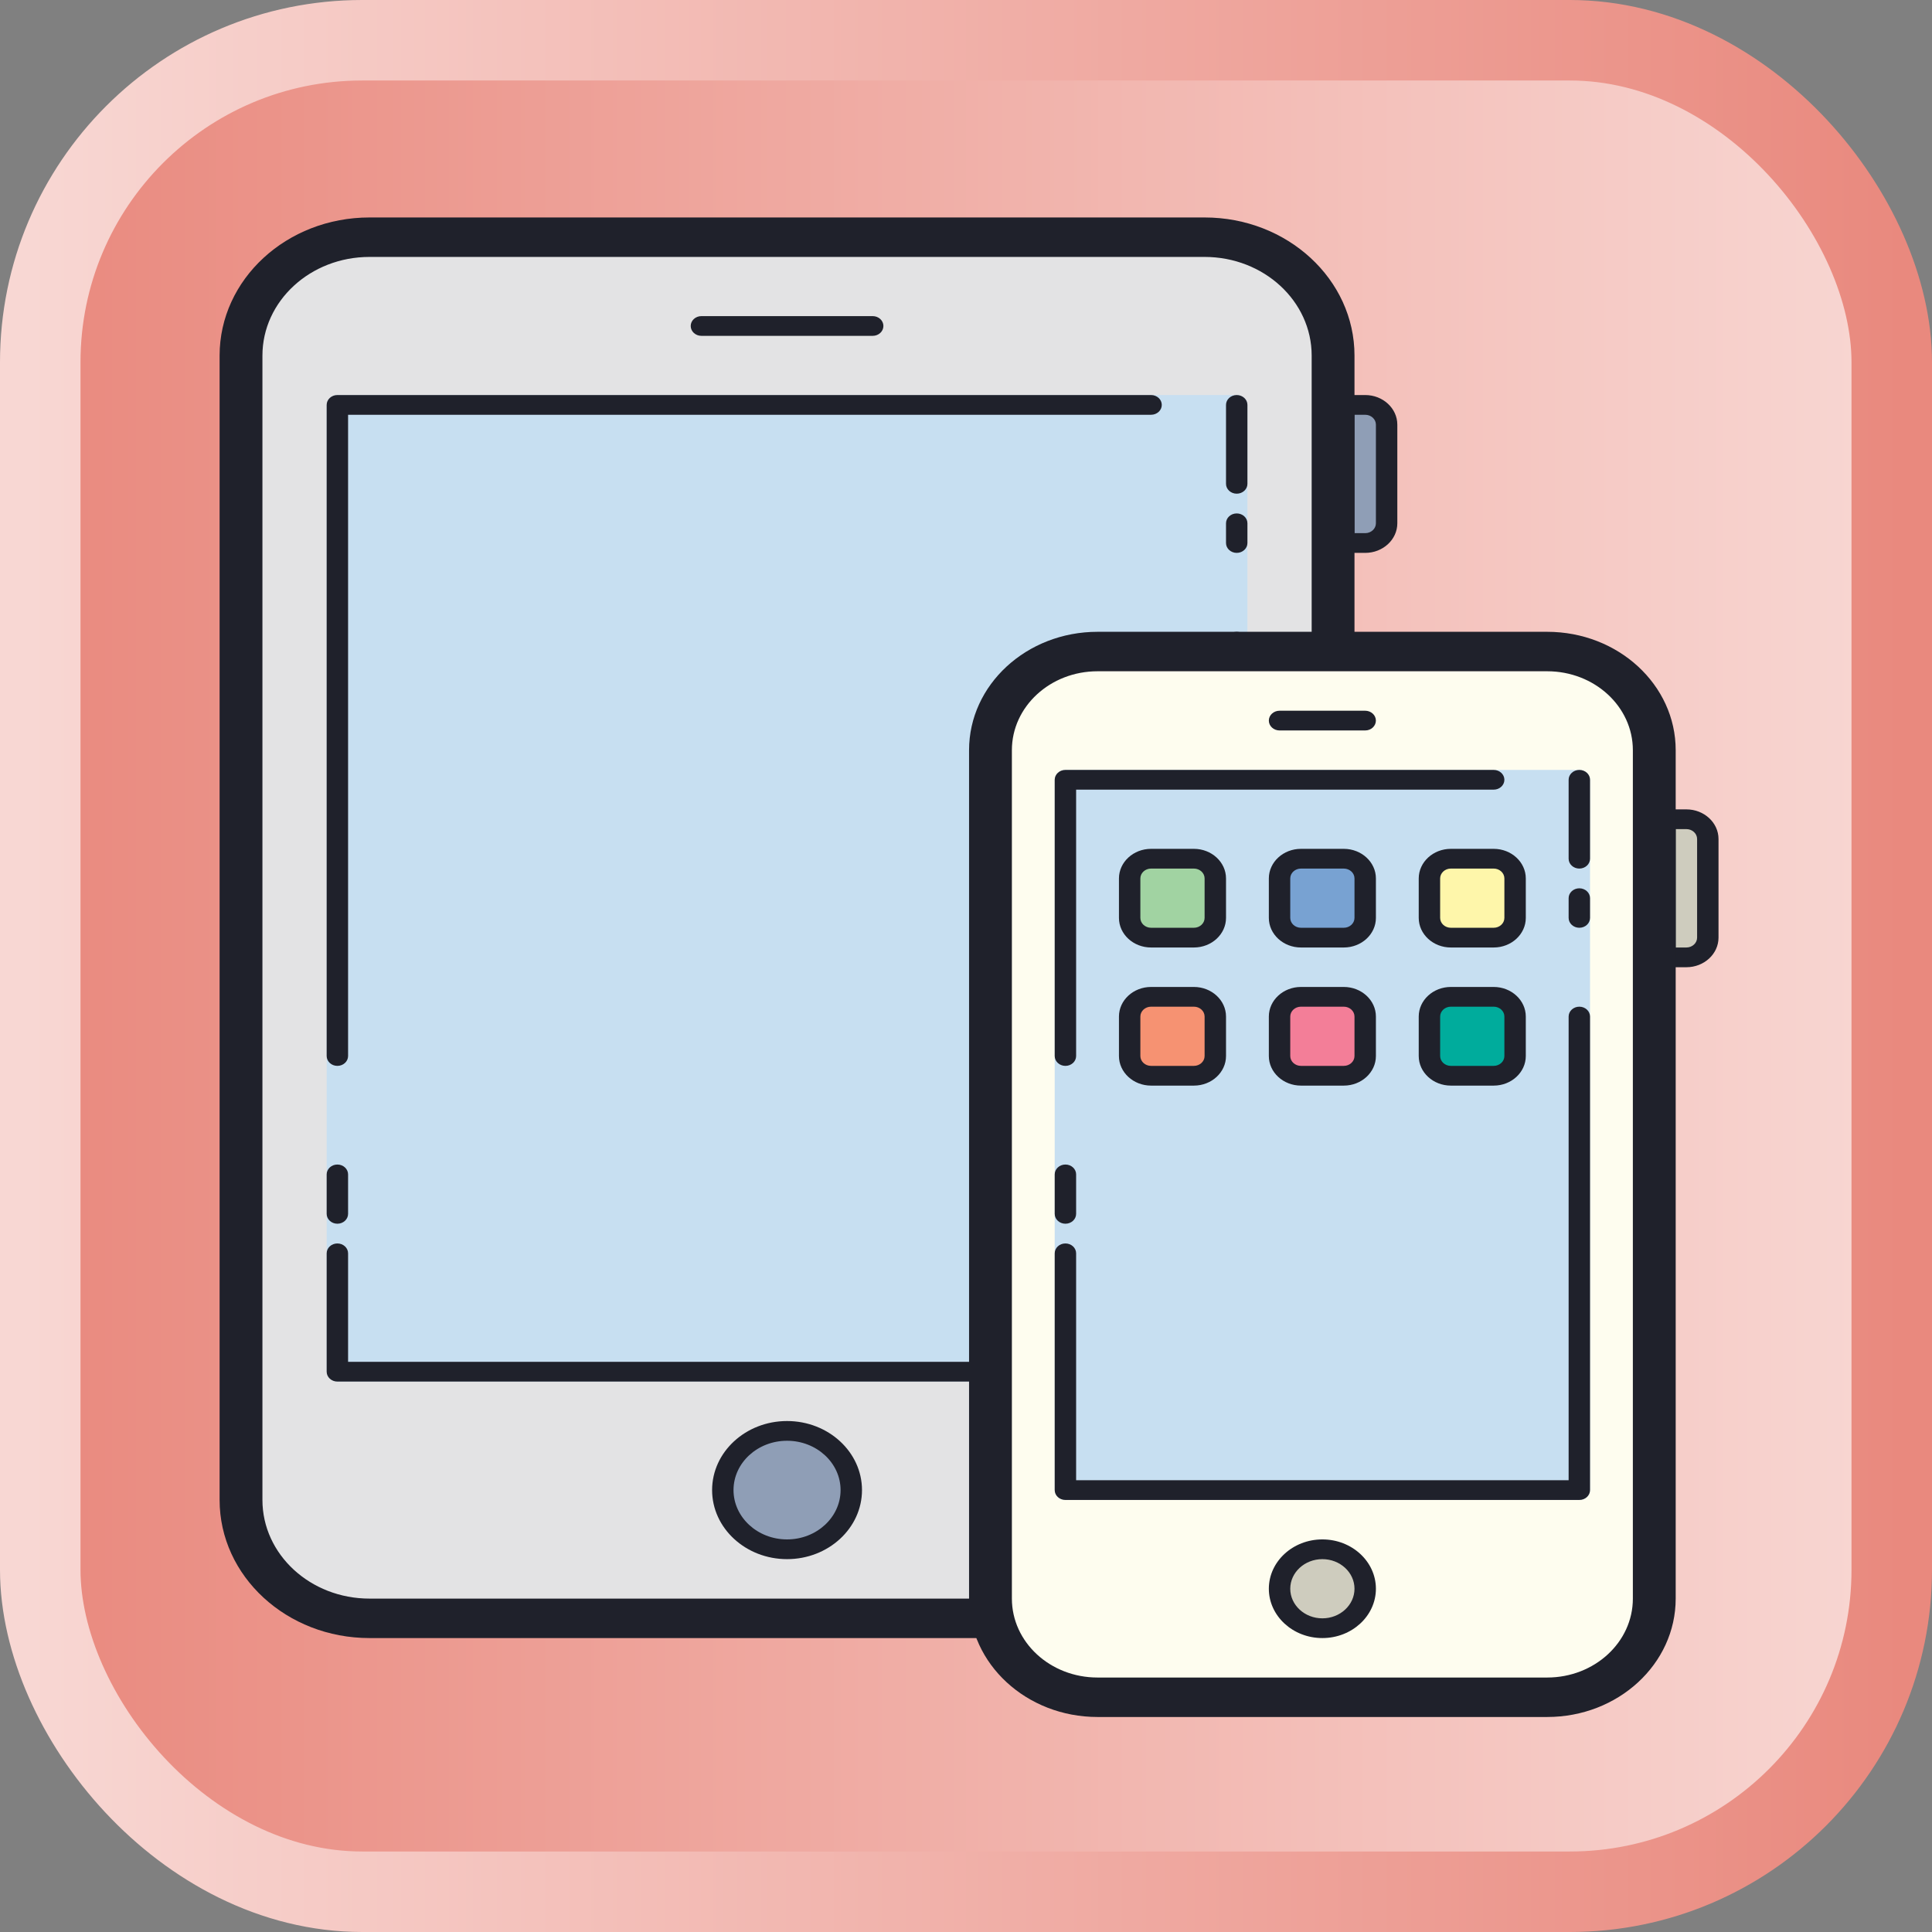 <svg width="48" height="48" viewBox="0 0 48 48" fill-rule="evenodd" clip-rule="evenodd" xmlns="http://www.w3.org/2000/svg"><rect x="0" y="0" width="48" height="48" fill="#808080" stroke="none"/><defs><linearGradient id="backgroundgrad" x1="0%" y1="0%" x2="100%" y2="0%"><stop offset="0%" stop-color="#E9897E" /><stop offset="100%" stop-color="#f8d7d3" /></linearGradient><linearGradient id="bordergrad" x1="0%" y1="0%" x2="100%" y2="0%"><stop offset="0%" stop-color="#f8d7d3" /><stop offset="100%" stop-color="#E9897E" /></linearGradient></defs><rect x="1" y="1" rx="8" ry="8" width="46" height="46" fill="url(#backgroundgrad)" stroke="url(#bordergrad)" stroke-width="2" /><svg x="5" y="5" width="38" height="38" viewBox="0 0 100 100"><svg x="-24" y="-17" width="140" height="129" viewBox="0 0 100 100" preserveAspectRatio="none"><path fill="#e3e3e4" d="M64,85H25c-3.314,0-6-2.686-6-6V21c0-3.314,2.686-6,6-6h39c3.314,0,6,2.686,6,6v58C70,82.314,67.314,85,64,85z"/><path fill="#c7dff1" d="M65.5,73h-42c-0.276,0-0.5-0.224-0.5-0.5v-49c0-0.276,0.224-0.5,0.5-0.5h42c0.276,0,0.5,0.224,0.5,0.5v49C66,72.776,65.776,73,65.5,73z"/><path fill="#1f212b" d="M48.5,20h-7.999c-0.276,0-0.5-0.224-0.5-0.5s0.224-0.5,0.5-0.5H48.5c0.276,0,0.5,0.224,0.5,0.5S48.776,20,48.5,20z"/><path fill="#8f9eb6" d="M71.5,30.5h-1v-7h1c0.552,0,1,0.448,1,1v5C72.5,30.052,72.052,30.5,71.5,30.5z"/><path fill="#1f212b" d="M71.5,31h-1c-0.276,0-0.5-0.224-0.5-0.5v-7c0-0.276,0.224-0.5,0.5-0.5h1c0.827,0,1.5,0.673,1.5,1.5v5C73,30.327,72.327,31,71.5,31z M71,30h0.5c0.275,0,0.5-0.224,0.5-0.5v-5c0-0.276-0.225-0.5-0.5-0.5H71V30z"/><path fill="#1f212b" d="M23.5,65c-0.276,0-0.5-0.224-0.5-0.5v-2c0-0.276,0.224-0.5,0.5-0.5s0.5,0.224,0.5,0.5v2C24,64.776,23.776,65,23.5,65z"/><path fill="#1f212b" d="M23.5,57c-0.276,0-0.5-0.224-0.5-0.5v-33c0-0.276,0.224-0.5,0.5-0.5h38c0.276,0,0.5,0.224,0.5,0.5S61.776,24,61.5,24H24v32.5C24,56.776,23.776,57,23.5,57z"/><path fill="#1f212b" d="M65.5,28c-0.276,0-0.5-0.224-0.5-0.5v-4c0-0.276,0.224-0.5,0.5-0.5s0.5,0.224,0.5,0.5v4C66,27.776,65.776,28,65.5,28z"/><path fill="#1f212b" d="M65.5,31c-0.276,0-0.5-0.224-0.5-0.5v-1c0-0.276,0.224-0.5,0.5-0.5s0.5,0.224,0.5,0.5v1C66,30.776,65.776,31,65.5,31z"/><path fill="#1f212b" d="M65.5,35c-0.276,0-0.5,0.224-0.5,0.5V72H24v-5.5c0-0.276-0.224-0.5-0.5-0.5S23,66.224,23,66.5v6c0,0.276,0.224,0.5,0.5,0.5h42c0.276,0,0.5-0.224,0.5-0.5v-37C66,35.224,65.776,35,65.5,35z"/><circle cx="44.5" cy="78.5" r="3" fill="#8f9eb6"/><path fill="#1f212b" d="M44.5,82c-1.93,0-3.5-1.57-3.5-3.5s1.57-3.5,3.5-3.5s3.5,1.57,3.5,3.5S46.43,82,44.5,82z M44.5,76c-1.379,0-2.5,1.122-2.5,2.5s1.121,2.5,2.5,2.5s2.5-1.122,2.5-2.5S45.879,76,44.5,76z"/><path fill="#1f212b" d="M64,14H25c-3.866,0-7,3.134-7,7v58c0,3.866,3.134,7,7,7h39c3.866,0,7-3.134,7-7V21C71,17.134,67.866,14,64,14z M69,79c0,2.761-2.239,5-5,5H25c-2.761,0-5-2.239-5-5V21c0-2.761,2.239-5,5-5h39c2.761,0,5,2.239,5,5V79z"/><path fill="#fefdef" d="M79,89H60c-3.314,0-6-2.686-6-6V42c0-3.314,2.686-6,6-6h19c3.314,0,6,2.686,6,6v41C85,86.314,82.314,89,79,89z"/><path fill="#c7dff1" d="M81.5,79h-24c-0.276,0-0.5-0.224-0.5-0.5v-36c0-0.276,0.224-0.5,0.5-0.5h24c0.276,0,0.5,0.224,0.5,0.5v36C82,78.776,81.776,79,81.5,79z"/><path fill="#1f212b" d="M71.499,40H67.5c-0.276,0-0.5-0.224-0.5-0.5s0.224-0.5,0.5-0.5h3.999c0.276,0,0.5,0.224,0.5,0.5S71.775,40,71.499,40z"/><path fill="#ceccbe" d="M86.5,51.5h-1v-7h1c0.552,0,1,0.448,1,1v5C87.5,51.052,87.052,51.5,86.5,51.5z"/><path fill="#1f212b" d="M86.5,52h-1c-0.276,0-0.5-0.224-0.5-0.5v-7c0-0.276,0.224-0.5,0.5-0.5h1c0.827,0,1.5,0.673,1.5,1.5v5C88,51.327,87.327,52,86.5,52z M86,51h0.5c0.275,0,0.5-0.224,0.5-0.5v-5c0-0.276-0.225-0.5-0.5-0.5H86V51z"/><path fill="#1f212b" d="M57.5,65c-0.276,0-0.5-0.224-0.5-0.5v-2c0-0.276,0.224-0.5,0.5-0.5s0.5,0.224,0.5,0.5v2C58,64.776,57.776,65,57.5,65z"/><path fill="#1f212b" d="M57.5,57c-0.276,0-0.5-0.224-0.5-0.5v-14c0-0.276,0.224-0.5,0.5-0.5h20c0.276,0,0.5,0.224,0.5,0.5S77.776,43,77.5,43H58v13.5C58,56.776,57.776,57,57.5,57z"/><path fill="#1f212b" d="M81.5,47c-0.276,0-0.5-0.224-0.5-0.5v-4c0-0.276,0.224-0.5,0.5-0.5s0.5,0.224,0.5,0.5v4C82,46.776,81.776,47,81.5,47z"/><path fill="#1f212b" d="M81.5,50c-0.276,0-0.5-0.224-0.5-0.5v-1c0-0.276,0.224-0.5,0.5-0.5s0.5,0.224,0.5,0.5v1C82,49.776,81.776,50,81.5,50z"/><path fill="#1f212b" d="M81.5,54c-0.276,0-0.5,0.224-0.5,0.5V78H58V66.5c0-0.276-0.224-0.5-0.5-0.5S57,66.224,57,66.5v12c0,0.276,0.224,0.5,0.5,0.5h24c0.276,0,0.5-0.224,0.5-0.5v-24C82,54.224,81.776,54,81.5,54z"/><circle cx="69.5" cy="83.5" r="2" fill="#ceccbe"/><path fill="#1f212b" d="M69.5,82c0.827,0,1.5,0.673,1.5,1.5S70.327,85,69.5,85S68,84.327,68,83.5S68.673,82,69.5,82 M69.5,81c-1.379,0-2.5,1.121-2.5,2.5s1.121,2.5,2.5,2.5s2.5-1.121,2.5-2.5S70.879,81,69.5,81L69.5,81z"/><path fill="#1f212b" d="M80,35H59c-3.314,0-6,2.686-6,6v43c0,3.314,2.686,6,6,6h21c3.314,0,6-2.686,6-6V41C86,37.686,83.314,35,80,35z M84,84c0,2.209-1.791,4-4,4H59c-2.209,0-4-1.791-4-4V41c0-2.209,1.791-4,4-4h21c2.209,0,4,1.791,4,4V84z"/><path fill="#a1d3a2" d="M63.5,50.5h-2c-0.552,0-1-0.448-1-1v-2c0-0.552,0.448-1,1-1h2c0.552,0,1,0.448,1,1v2C64.5,50.052,64.052,50.5,63.5,50.5z"/><path fill="#1f212b" d="M63.5,51h-2c-0.827,0-1.5-0.673-1.5-1.5v-2c0-0.827,0.673-1.5,1.5-1.5h2c0.827,0,1.5,0.673,1.5,1.5v2C65,50.327,64.327,51,63.5,51z M61.5,47c-0.275,0-0.5,0.224-0.5,0.5v2c0,0.276,0.225,0.5,0.5,0.5h2c0.275,0,0.5-0.224,0.5-0.5v-2c0-0.276-0.225-0.5-0.5-0.5H61.5z"/><path fill="#fef6aa" d="M77.5,50.5h-2c-0.552,0-1-0.448-1-1v-2c0-0.552,0.448-1,1-1h2c0.552,0,1,0.448,1,1v2C78.5,50.052,78.052,50.5,77.5,50.5z"/><path fill="#1f212b" d="M77.5,51h-2c-0.827,0-1.5-0.673-1.5-1.5v-2c0-0.827,0.673-1.5,1.5-1.5h2c0.827,0,1.5,0.673,1.5,1.5v2C79,50.327,78.327,51,77.5,51z M75.5,47c-0.275,0-0.5,0.224-0.5,0.5v2c0,0.276,0.225,0.5,0.5,0.5h2c0.275,0,0.5-0.224,0.5-0.5v-2c0-0.276-0.225-0.5-0.5-0.5H75.5z"/><path fill="#78a2d2" d="M70.5,50.5h-2c-0.552,0-1-0.448-1-1v-2c0-0.552,0.448-1,1-1h2c0.552,0,1,0.448,1,1v2C71.5,50.052,71.052,50.5,70.5,50.5z"/><path fill="#1f212b" d="M70.5,51h-2c-0.827,0-1.5-0.673-1.5-1.5v-2c0-0.827,0.673-1.5,1.5-1.5h2c0.827,0,1.5,0.673,1.5,1.5v2C72,50.327,71.327,51,70.5,51z M68.5,47c-0.275,0-0.5,0.224-0.5,0.5v2c0,0.276,0.225,0.5,0.5,0.5h2c0.275,0,0.5-0.224,0.5-0.5v-2c0-0.276-0.225-0.5-0.5-0.5H68.5z"/><path fill="#f69272" d="M63.5,57.5h-2c-0.552,0-1-0.448-1-1v-2c0-0.552,0.448-1,1-1h2c0.552,0,1,0.448,1,1v2C64.5,57.052,64.052,57.5,63.5,57.5z"/><path fill="#1f212b" d="M63.5,58h-2c-0.827,0-1.5-0.673-1.5-1.5v-2c0-0.827,0.673-1.5,1.5-1.5h2c0.827,0,1.5,0.673,1.5,1.5v2C65,57.327,64.327,58,63.5,58z M61.5,54c-0.275,0-0.5,0.224-0.5,0.5v2c0,0.276,0.225,0.5,0.5,0.5h2c0.275,0,0.5-0.224,0.5-0.5v-2c0-0.276-0.225-0.5-0.5-0.5H61.5z"/><path fill="#00ac9c" d="M77.5,57.5h-2c-0.552,0-1-0.448-1-1v-2c0-0.552,0.448-1,1-1h2c0.552,0,1,0.448,1,1v2C78.5,57.052,78.052,57.5,77.5,57.5z"/><path fill="#1f212b" d="M77.5,58h-2c-0.827,0-1.5-0.673-1.5-1.5v-2c0-0.827,0.673-1.5,1.5-1.5h2c0.827,0,1.5,0.673,1.5,1.5v2C79,57.327,78.327,58,77.5,58z M75.5,54c-0.275,0-0.5,0.224-0.5,0.5v2c0,0.276,0.225,0.5,0.5,0.5h2c0.275,0,0.5-0.224,0.5-0.5v-2c0-0.276-0.225-0.5-0.5-0.5H75.5z"/><path fill="#f37e98" d="M70.5,57.5h-2c-0.552,0-1-0.448-1-1v-2c0-0.552,0.448-1,1-1h2c0.552,0,1,0.448,1,1v2C71.5,57.052,71.052,57.5,70.5,57.5z"/><path fill="#1f212b" d="M70.5,58h-2c-0.827,0-1.5-0.673-1.5-1.5v-2c0-0.827,0.673-1.5,1.5-1.5h2c0.827,0,1.5,0.673,1.5,1.5v2C72,57.327,71.327,58,70.5,58z M68.5,54c-0.275,0-0.5,0.224-0.5,0.5v2c0,0.276,0.225,0.5,0.5,0.5h2c0.275,0,0.5-0.224,0.5-0.5v-2c0-0.276-0.225-0.5-0.5-0.5H68.5z"/></svg></svg></svg>